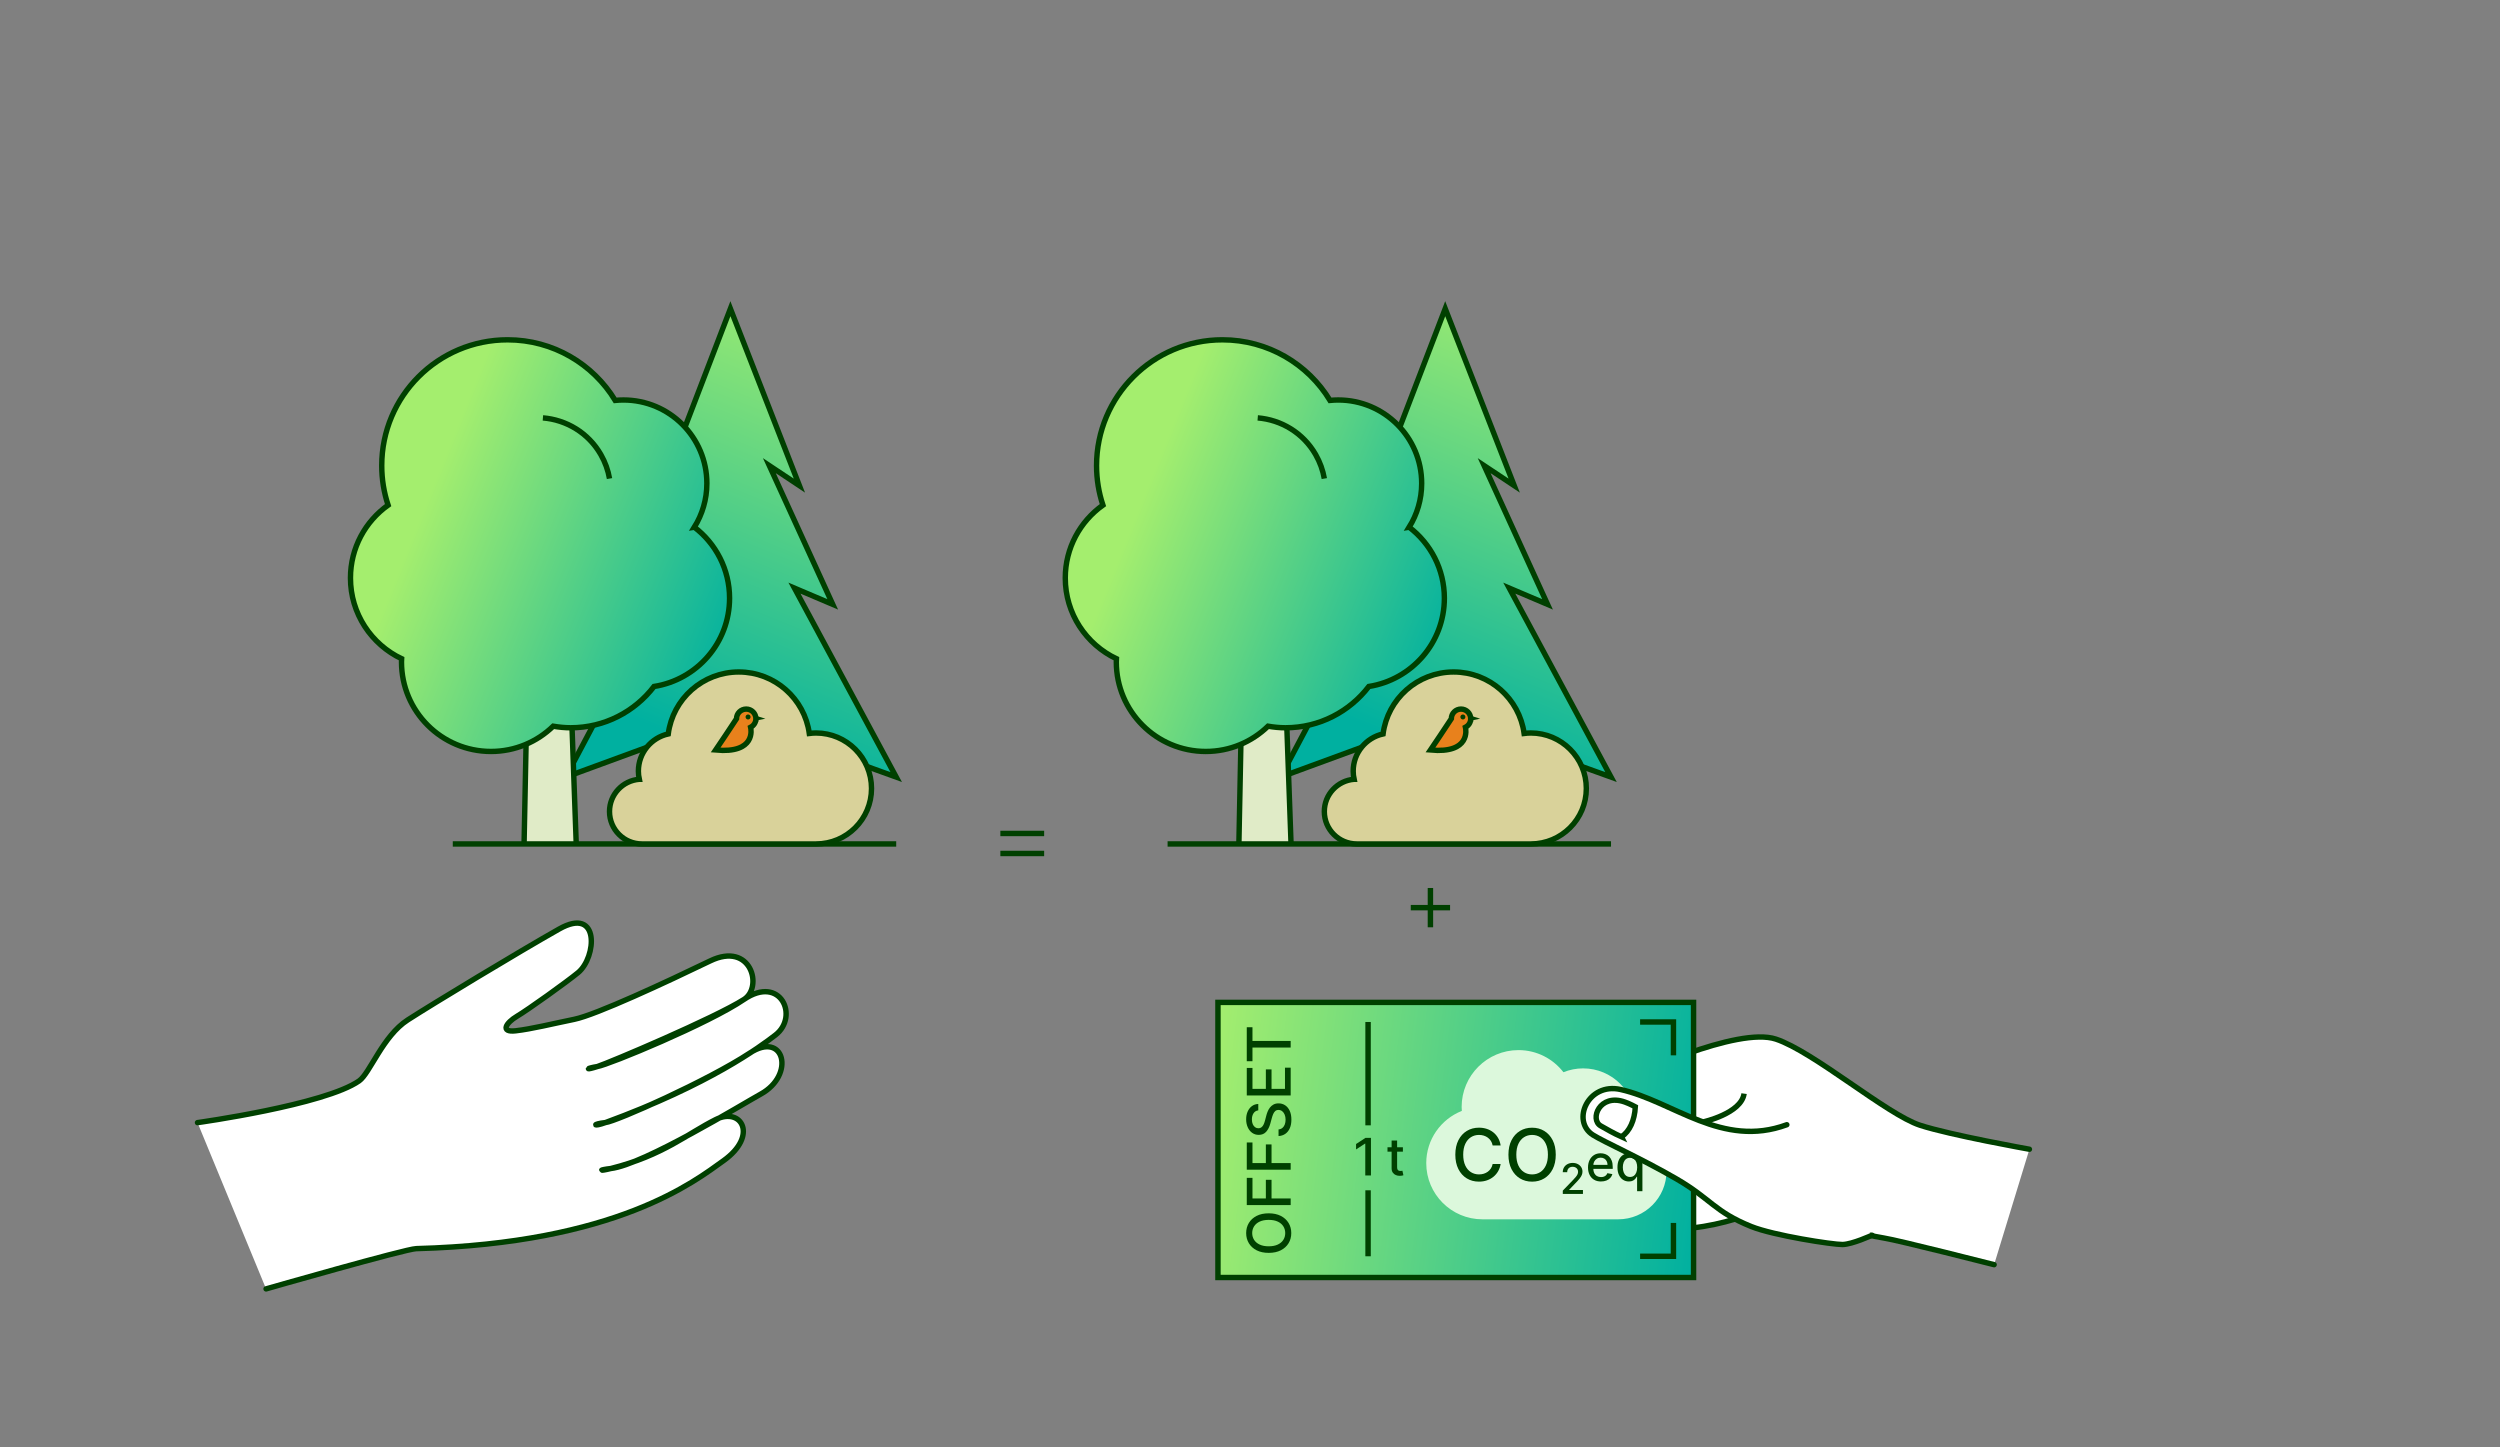 <?xml version="1.0" encoding="UTF-8"?>
<svg id="Layer_1" data-name="Layer 1" xmlns="http://www.w3.org/2000/svg" xmlns:xlink="http://www.w3.org/1999/xlink" viewBox="0 0 345.51 200">
  <rect x="0" y="0" width="345.51" height="200" fill="#808080" stroke="none"/>
  <defs>
    <style>
      .cls-1 {
        fill: url(#New_Gradient_Swatch_1-3);
      }

      .cls-1, .cls-2, .cls-3, .cls-4, .cls-5, .cls-6, .cls-7, .cls-8, .cls-9, .cls-10, .cls-11, .cls-12, .cls-13, .cls-14 {
        stroke: #004000;
        stroke-miterlimit: 10;
        stroke-width: .75px;
      }

      .cls-2 {
        fill: url(#New_Gradient_Swatch_1-5);
      }

      .cls-15 {
        fill: url(#New_Gradient_Swatch_1-4);
      }

      .cls-15, .cls-16, .cls-17, .cls-18, .cls-19 {
        stroke-width: 0px;
      }

      .cls-16 {
        fill: url(#New_Gradient_Swatch_1-2);
      }

      .cls-3, .cls-11 {
        fill: none;
      }

      .cls-4 {
        fill: url(#New_Gradient_Swatch_1);
      }

      .cls-5 {
        fill: url(#linear-gradient-2);
      }

      .cls-6 {
        fill: url(#linear-gradient-4);
      }

      .cls-7 {
        fill: url(#linear-gradient-3);
      }

      .cls-8, .cls-10 {
        fill: #fff;
      }

      .cls-8, .cls-11 {
        stroke-linecap: round;
      }

      .cls-9 {
        fill: url(#linear-gradient);
      }

      .cls-17 {
        fill: #dcf8dc;
      }

      .cls-18 {
        fill: #e8811c;
      }

      .cls-19 {
        fill: #004000;
      }

      .cls-12 {
        fill: #e0ebc7;
      }

      .cls-13 {
        fill: #d9d29a;
      }

      .cls-14 {
        fill: #f2f4f7;
      }
    </style>
    <linearGradient id="New_Gradient_Swatch_1" data-name="New Gradient Swatch 1" x1="272.984" y1="330.888" x2="342.946" y2="330.888" gradientTransform="translate(-63.076 -209.186) rotate(7.169)" gradientUnits="userSpaceOnUse">
      <stop offset="0" stop-color="#a4ee6e"/>
      <stop offset=".999" stop-color="#00b0a0"/>
    </linearGradient>
    <linearGradient id="linear-gradient" x1="138.254" y1="115.188" x2="144.305" y2="115.188" gradientUnits="userSpaceOnUse">
      <stop offset="0" stop-color="#dcf8dc"/>
      <stop offset=".21" stop-color="#e6fae6"/>
      <stop offset=".669" stop-color="#f8fdf8"/>
      <stop offset="1" stop-color="#fff"/>
    </linearGradient>
    <linearGradient id="linear-gradient-2" y1="117.954" y2="117.954" xlink:href="#linear-gradient"/>
    <linearGradient id="New_Gradient_Swatch_1-2" data-name="New Gradient Swatch 1" x1="147.511" y1="61.694" x2="123.182" y2="121.3" gradientTransform="translate(-22.86 -16.675)" xlink:href="#New_Gradient_Swatch_1"/>
    <linearGradient id="New_Gradient_Swatch_1-3" data-name="New Gradient Swatch 1" x1="58.299" y1="70.884" x2="102.287" y2="88.667" gradientTransform="matrix(1,0,0,1,0,0)" xlink:href="#New_Gradient_Swatch_1"/>
    <linearGradient id="linear-gradient-3" x1="197.69" y1="125.44" x2="197.69" y2="125.44" xlink:href="#linear-gradient"/>
    <linearGradient id="linear-gradient-4" x1="194.974" y1="125.44" x2="200.406" y2="125.44" xlink:href="#linear-gradient"/>
    <linearGradient id="New_Gradient_Swatch_1-4" data-name="New Gradient Swatch 1" x1="246.301" y1="61.694" x2="221.972" y2="121.3" gradientTransform="translate(-22.86 -16.675)" xlink:href="#New_Gradient_Swatch_1"/>
    <linearGradient id="New_Gradient_Swatch_1-5" data-name="New Gradient Swatch 1" x1="157.089" y1="70.884" x2="201.077" y2="88.667" gradientTransform="matrix(1,0,0,1,0,0)" xlink:href="#New_Gradient_Swatch_1"/>
  </defs>
  <g id="ruka">
    <path class="cls-8" d="M275.593,174.782s-13.254-3.377-15.218-3.678c-6.832-1.05-14.638-5.625-16.965-4.086-2.327,1.54-16.648,5.884-18.916-.812-2.268-6.695-5.882-13.817-2.285-15.805,3.598-1.988,17.983-8.528,23.219-6.794,5.236,1.734,15.357,10.421,19.932,11.908,4.235,1.376,15.114,3.315,15.114,3.315"/>
    <path class="cls-3" d="M241.039,151.142c-.374,2.753-5.675,3.917-5.675,3.917"/>
  </g>
  <g id="palec">
    <g id="offset">
      <rect id="offset-bg" class="cls-4" x="168.326" y="138.535" width="65.731" height="38.021"/>
      <path class="cls-17" d="M226.002,155.596c.022-.229.035-.46.035-.695,0-4.002-3.245-7.247-7.247-7.247-.962,0-1.877.191-2.717.531-1.437-1.857-3.681-3.057-6.211-3.057-4.339,0-7.857,3.518-7.857,7.857,0,.184.015.364.028.545-2.879,1.136-4.919,3.937-4.919,7.219,0,4.288,3.476,7.765,7.765,7.765h18.766c3.688,0,6.678-2.99,6.678-6.678,0-2.857-1.797-5.288-4.32-6.241Z"/>
      <g>
        <path class="cls-19" d="M207.395,158.312h-1.105c-.043-.236-.122-.444-.237-.624-.116-.179-.258-.332-.426-.457-.168-.125-.355-.22-.562-.284-.207-.063-.427-.096-.658-.096-.418,0-.792.105-1.121.315-.33.21-.59.519-.78.925-.19.407-.285.903-.285,1.489,0,.591.095,1.089.285,1.496.19.406.451.713.781.921.331.208.703.312,1.117.312.229,0,.447-.031.653-.094.207-.063.395-.156.562-.278.168-.123.31-.273.427-.452.117-.178.198-.383.243-.615l1.105.003c-.059.357-.173.685-.342.983-.169.299-.385.557-.648.773s-.564.383-.902.501-.707.177-1.106.177c-.628,0-1.188-.149-1.68-.448s-.879-.727-1.161-1.285c-.282-.558-.424-1.223-.424-1.996,0-.775.143-1.441.426-1.998.283-.556.671-.984,1.163-1.283.491-.299,1.05-.448,1.676-.448.386,0,.745.055,1.08.165.334.11.635.271.902.482.267.211.487.469.662.772.175.304.293.651.354,1.041Z"/>
        <path class="cls-19" d="M215.012,159.581c0,.775-.142,1.441-.425,1.998-.284.557-.672.984-1.165,1.283-.492.299-1.052.448-1.678.448-.629,0-1.189-.149-1.683-.448-.492-.299-.881-.727-1.164-1.285-.283-.558-.426-1.223-.426-1.996,0-.775.143-1.441.426-1.998.283-.556.672-.984,1.164-1.283.493-.299,1.054-.448,1.683-.448.626,0,1.186.149,1.678.448.493.299.881.727,1.165,1.283.283.557.425,1.223.425,1.998ZM213.928,159.581c0-.591-.096-1.089-.286-1.494-.189-.405-.45-.712-.779-.921-.33-.209-.702-.314-1.118-.314-.419,0-.792.104-1.12.314-.329.209-.588.516-.778.921s-.285.903-.285,1.494.095,1.089.285,1.494.449.712.778.922c.328.209.701.313,1.12.313.416,0,.788-.104,1.118-.313.329-.209.59-.517.779-.922.19-.405.286-.903.286-1.494Z"/>
        <path class="cls-19" d="M215.984,165.01v-.463l1.432-1.484c.153-.161.279-.303.379-.425.101-.122.175-.238.225-.348s.074-.227.074-.351c0-.141-.033-.262-.099-.365-.066-.103-.156-.182-.271-.238-.114-.056-.243-.083-.386-.083-.151,0-.284.031-.397.093-.112.062-.199.149-.26.263-.061.113-.091.245-.091.396h-.61c0-.257.06-.483.178-.676.119-.193.281-.343.488-.449.206-.107.441-.16.704-.16.267,0,.501.053.704.158.203.105.362.249.477.43s.171.385.171.613c0,.157-.029.311-.088.46-.058.15-.16.317-.305.501-.145.184-.346.407-.604.668l-.841.88v.031h1.905v.548h-2.785Z"/>
        <path class="cls-19" d="M221.266,163.287c-.372,0-.691-.08-.96-.24-.268-.16-.474-.385-.619-.676-.145-.291-.218-.632-.218-1.023,0-.387.073-.728.218-1.022.146-.295.349-.525.609-.691.262-.166.567-.248.918-.248.213,0,.419.035.619.105.2.071.38.181.538.332.159.151.284.346.376.586.092.24.138.531.138.874v.261h-3v-.551h2.28c0-.193-.039-.365-.118-.515-.078-.15-.188-.268-.33-.355s-.308-.13-.498-.13c-.206,0-.386.05-.539.151-.153.101-.271.231-.354.393-.082.161-.124.336-.124.524v.43c0,.252.045.467.134.644.09.177.215.312.375.404.161.092.349.139.562.139.14,0,.267-.02.381-.06.115-.041.214-.101.298-.181.084-.081.147-.18.191-.297l.695.125c-.056.205-.155.384-.298.537-.144.153-.323.272-.538.356-.216.084-.461.126-.736.126Z"/>
        <path class="cls-19" d="M226.253,164.627v-2.003h-.045c-.044.081-.107.172-.19.275-.083.103-.196.193-.34.27-.145.077-.331.116-.561.116-.305,0-.576-.078-.814-.235-.238-.156-.426-.38-.561-.671-.135-.291-.203-.64-.203-1.048s.068-.757.206-1.047c.137-.29.324-.512.563-.666.239-.154.511-.231.813-.231.234,0,.423.039.566.117s.255.168.334.271c.08.104.142.194.186.273h.062v-.612h.718v5.19h-.734ZM225.279,162.659c.211,0,.391-.056.537-.168s.258-.268.334-.468c.076-.2.114-.433.114-.698,0-.262-.038-.492-.113-.688-.075-.197-.186-.35-.331-.459-.146-.11-.326-.165-.541-.165-.221,0-.405.058-.553.172s-.259.271-.333.469-.112.422-.112.671c0,.252.038.479.113.681s.188.361.336.478c.147.117.331.176.549.176Z"/>
      </g>
      <g>
        <path class="cls-19" d="M175.342,167.685c.647,0,1.204.119,1.67.355.465.237.822.562,1.072.974.25.412.375.879.375,1.403,0,.526-.125.995-.375,1.406-.25.412-.607.736-1.074.974-.466.237-1.022.355-1.668.355-.648,0-1.205-.119-1.67-.355-.465-.237-.823-.562-1.072-.974-.25-.412-.375-.88-.375-1.406,0-.523.125-.991.375-1.403.249-.412.607-.736,1.072-.974.465-.237,1.021-.355,1.67-.355ZM175.342,168.592c-.494,0-.91.08-1.249.238-.339.159-.596.376-.771.652-.175.275-.263.587-.263.935,0,.35.088.662.263.937.175.275.432.492.771.65.339.159.755.239,1.249.239s.91-.08,1.249-.239c.339-.159.596-.375.771-.65.175-.274.262-.586.262-.937,0-.348-.087-.659-.262-.935-.175-.276-.432-.493-.771-.652-.339-.159-.755-.238-1.249-.238Z"/>
        <path class="cls-19" d="M178.377,166.547h-6.068v-3.763h.788v2.848h1.849v-2.578h.785v2.578h2.646v.916Z"/>
        <path class="cls-19" d="M178.377,161.657h-6.068v-3.763h.788v2.848h1.849v-2.578h.785v2.578h2.646v.916Z"/>
        <path class="cls-19" d="M173.902,153.457c-.28.032-.498.162-.653.392-.155.229-.232.518-.232.865,0,.249.039.464.117.646s.185.322.319.422c.136.1.289.149.461.149.145,0,.269-.034.374-.102.104-.068.191-.158.262-.27.07-.111.129-.231.175-.36.047-.128.085-.252.114-.371l.154-.592c.047-.194.111-.393.192-.596.081-.204.188-.392.32-.566.132-.174.296-.315.492-.422.195-.108.43-.162.702-.162.344,0,.648.088.915.265s.478.433.632.768.23.739.23,1.213c0,.455-.071.848-.216,1.18-.145.332-.35.591-.615.779-.266.188-.581.292-.946.311v-.918c.219-.018.401-.089.547-.215.145-.125.253-.287.322-.483.07-.196.105-.412.105-.647,0-.259-.041-.489-.123-.692-.082-.202-.196-.362-.344-.479s-.319-.175-.517-.175c-.18,0-.327.051-.442.153-.114.102-.209.239-.284.412s-.141.368-.198.585l-.195.717c-.133.486-.327.871-.584,1.154-.257.284-.597.425-1.02.425-.35,0-.655-.095-.916-.284-.261-.19-.464-.447-.608-.771-.146-.324-.218-.689-.218-1.097,0-.411.072-.774.216-1.089.145-.315.343-.563.595-.745.252-.182.54-.277.866-.285v.883Z"/>
        <path class="cls-19" d="M178.377,151.398h-6.068v-3.805h.788v2.889h1.849v-2.69h.785v2.69h1.858v-2.925h.788v3.84Z"/>
        <path class="cls-19" d="M173.096,146.665h-.788v-4.697h.788v1.894h5.28v.913h-5.28v1.891Z"/>
      </g>
      <polyline class="cls-3" points="231.278 169.014 231.278 173.623 226.669 173.623"/>
      <polyline class="cls-3" points="226.669 141.243 231.278 141.243 231.278 145.852"/>
      <line class="cls-14" x1="189.073" y1="141.243" x2="189.073" y2="155.527"/>
      <line class="cls-14" x1="189.073" y1="164.504" x2="189.073" y2="173.623"/>
      <g>
        <path class="cls-19" d="M189.473,157.26v5.195h-.786v-4.409h-.031l-1.242.812v-.751l1.296-.847h.764Z"/>
        <path class="cls-19" d="M193.886,158.559v.609h-2.129v-.609h2.129ZM192.328,157.625h.759v3.686c0,.147.022.257.066.331.044.073.101.124.171.149.07.026.146.04.229.04.062,0,.114-.004.16-.013s.081-.015.106-.021l.137.627c-.044.017-.106.034-.188.052-.081.018-.183.027-.305.029-.199.003-.386-.032-.558-.106-.173-.075-.312-.189-.419-.345s-.16-.351-.16-.586v-3.843Z"/>
      </g>
    </g>
  </g>
  <g>
    <line class="cls-9" x1="138.254" y1="115.188" x2="144.305" y2="115.188"/>
    <line class="cls-5" x1="138.254" y1="117.954" x2="144.305" y2="117.954"/>
  </g>
  <path class="cls-8" d="M36.774,178.13s19.252-5.523,20.752-5.563c27.724-.739,38.525-9.341,42.468-12.157,4.828-3.448,2.492-7.458-1.065-5.69-3.852,1.915-7.274,4.969-14.518,6.776-1.639.409-1.689.194,0,0,4.563-.525,18.346-8.981,20.723-10.285,4.815-2.641,3.277-8.834-1.529-5.664-5.766,3.803-18.451,9.439-19.932,9.598-1.874.201-1.696.621,0,0,14.414-5.278,21.453-10.519,23.504-12.107,3.276-2.536.739-8.379-4.355-4.913-4.893,3.328-18.674,9.017-20.269,9.277-1.593.258-1.669.538,0,0,1.669-.536,16.268-6.724,20.269-9.277,2.666-1.701.99-8.059-4.671-5.323-6.123,2.959-15.809,7.465-18.778,8.071-2.969.606-5.916,1.341-8.103,1.589-2.189.251-1.347-1.108.182-2.012,1.527-.904,6.893-4.748,8.449-6.034,2.537-2.096,3.056-9.226-2.613-6.027-5.669,3.201-17.512,10.361-20.946,12.577-3.433,2.216-5.222,7.376-6.711,8.419-4.731,3.313-22.334,5.768-22.334,5.768"/>
  <g>
    <g>
      <polyline class="cls-12" points="104.284 116.611 104.157 97.997 97.752 97.997 97.752 116.637"/>
      <g>
        <polygon class="cls-16" points="111.554 102.956 123.86 107.394 109.796 81.279 115.087 83.527 106.327 64.354 110.48 67.114 100.945 42.66 91.571 67.114 95.543 64.429 86.964 83.527 91.974 81.361 78.19 107.394 90.466 102.892 86.964 110.689 97.811 106 101.025 111.239 104.026 105.988 115.087 110.689 111.554 102.956"/>
        <polygon class="cls-3" points="111.554 102.956 123.86 107.394 109.796 81.279 115.087 83.527 106.327 64.354 110.48 67.114 100.945 42.66 91.571 67.114 95.543 64.429 86.964 83.527 91.974 81.361 78.19 107.394 90.466 102.892 86.964 110.689 97.811 106 101.025 111.239 104.026 105.988 115.087 110.689 111.554 102.956"/>
      </g>
    </g>
    <g>
      <g>
        <polyline class="cls-12" points="79.635 116.575 79.015 99.376 72.775 99.376 72.43 116.575"/>
        <path class="cls-1" d="M95.963,72.859c1.089-1.76,1.728-3.828,1.728-6.049,0-6.368-5.162-11.53-11.53-11.53-.384,0-.763.021-1.137.057-3.05-5.02-8.571-8.374-14.874-8.374-9.605,0-17.392,7.787-17.392,17.392,0,1.907.311,3.74.879,5.457-3.144,2.242-5.201,5.911-5.201,10.067,0,4.934,2.896,9.18,7.075,11.165-.005.148-.022.293-.022.442,0,6.83,5.537,12.368,12.368,12.368,3.344,0,6.373-1.333,8.599-3.489.784.131,1.584.215,2.406.215,4.702,0,8.871-2.243,11.528-5.706,5.911-.929,10.438-6.03,10.438-12.202,0-4.004-1.911-7.553-4.862-9.814Z"/>
      </g>
      <path class="cls-3" d="M75.032,57.754c3.223.259,6.267,2.048,8.001,5.062.61,1.061,1.008,2.187,1.205,3.327"/>
    </g>
    <line class="cls-10" x1="62.575" y1="116.637" x2="123.86" y2="116.637"/>
    <path class="cls-13" d="M88.351,107.699c-.079-.363-.123-.738-.123-1.125,0-2.518,1.767-4.621,4.128-5.143.625-4.829,4.751-8.561,9.751-8.561,4.977,0,9.088,3.698,9.742,8.495.305-.037.614-.062.93-.062,4.234,0,7.667,3.433,7.667,7.667,0,4.234-3.432,7.667-7.667,7.667h-24.063c-2.473,0-4.478-2.005-4.478-4.478,0-2.35,1.811-4.274,4.113-4.46Z"/>
    <g>
      <polygon class="cls-19" points="104.107 98.81 105.783 99.325 104.126 99.66 104.107 98.81"/>
      <g>
        <path class="cls-18" d="M104.469,99.338c0-.74-.6-1.341-1.341-1.341-.739,0-1.337.598-1.34,1.336-.39.625-2.888,4.324-2.888,4.324,5.598.52,4.899-2.9,4.842-3.146.426-.224.726-.658.726-1.173Z"/>
        <path class="cls-3" d="M104.469,99.338c0-.74-.6-1.341-1.341-1.341-.739,0-1.337.598-1.34,1.336-.39.625-2.888,4.324-2.888,4.324,5.598.52,4.899-2.9,4.842-3.146.426-.224.726-.658.726-1.173Z"/>
      </g>
      <path class="cls-19" d="M103.734,99.088c0,.191-.155.347-.347.347s-.347-.155-.347-.347c0-.191.155-.347.347-.347s.347.155.347.347Z"/>
    </g>
  </g>
  <line class="cls-7" x1="197.69" y1="122.724" x2="197.69" y2="128.156"/>
  <line class="cls-6" x1="200.406" y1="125.44" x2="194.974" y2="125.44"/>
  <g>
    <g>
      <polyline class="cls-12" points="203.074 116.611 202.947 97.997 196.542 97.997 196.542 116.637"/>
      <g>
        <polygon class="cls-15" points="210.344 102.956 222.65 107.394 208.586 81.279 213.877 83.527 205.117 64.354 209.27 67.114 199.735 42.66 190.361 67.114 194.333 64.429 185.754 83.527 190.764 81.361 176.98 107.394 189.256 102.892 185.754 110.689 196.601 106 199.815 111.239 202.816 105.988 213.877 110.689 210.344 102.956"/>
        <polygon class="cls-3" points="210.344 102.956 222.65 107.394 208.586 81.279 213.877 83.527 205.117 64.354 209.27 67.114 199.735 42.66 190.361 67.114 194.333 64.429 185.754 83.527 190.764 81.361 176.98 107.394 189.256 102.892 185.754 110.689 196.601 106 199.815 111.239 202.816 105.988 213.877 110.689 210.344 102.956"/>
      </g>
    </g>
    <g>
      <g>
        <polyline class="cls-12" points="178.425 116.575 177.805 99.376 171.565 99.376 171.22 116.575"/>
        <path class="cls-2" d="M194.753,72.859c1.089-1.76,1.728-3.828,1.728-6.049,0-6.368-5.162-11.53-11.53-11.53-.384,0-.763.021-1.137.057-3.05-5.02-8.571-8.374-14.874-8.374-9.605,0-17.392,7.787-17.392,17.392,0,1.907.311,3.74.879,5.457-3.144,2.242-5.201,5.911-5.201,10.067,0,4.934,2.896,9.18,7.075,11.165-.005.148-.022.293-.022.442,0,6.83,5.537,12.368,12.368,12.368,3.344,0,6.373-1.333,8.599-3.489.784.131,1.584.215,2.406.215,4.702,0,8.871-2.243,11.528-5.706,5.911-.929,10.438-6.03,10.438-12.202,0-4.004-1.911-7.553-4.862-9.814Z"/>
      </g>
      <path class="cls-3" d="M173.822,57.754c3.223.259,6.267,2.048,8.001,5.062.61,1.061,1.008,2.187,1.205,3.327"/>
    </g>
    <line class="cls-10" x1="161.365" y1="116.637" x2="222.65" y2="116.637"/>
    <path class="cls-13" d="M187.141,107.699c-.079-.363-.123-.738-.123-1.125,0-2.518,1.767-4.621,4.128-5.143.625-4.829,4.751-8.561,9.751-8.561,4.977,0,9.088,3.698,9.742,8.495.305-.037.614-.062.93-.062,4.234,0,7.667,3.433,7.667,7.667,0,4.234-3.432,7.667-7.667,7.667h-24.063c-2.473,0-4.478-2.005-4.478-4.478,0-2.35,1.811-4.274,4.113-4.46Z"/>
    <g>
      <polygon class="cls-19" points="202.897 98.81 204.573 99.325 202.916 99.66 202.897 98.81"/>
      <g>
        <path class="cls-18" d="M203.259,99.338c0-.74-.6-1.341-1.341-1.341-.739,0-1.337.598-1.34,1.336-.39.625-2.888,4.324-2.888,4.324,5.598.52,4.899-2.9,4.842-3.146.426-.224.726-.658.726-1.173Z"/>
        <path class="cls-3" d="M203.259,99.338c0-.74-.6-1.341-1.341-1.341-.739,0-1.337.598-1.34,1.336-.39.625-2.888,4.324-2.888,4.324,5.598.52,4.899-2.9,4.842-3.146.426-.224.726-.658.726-1.173Z"/>
      </g>
      <path class="cls-19" d="M202.524,99.088c0,.191-.155.347-.347.347s-.347-.155-.347-.347c0-.191.155-.347.347-.347s.347.155.347.347Z"/>
    </g>
  </g>
  <g>
    <path class="cls-8" d="M258.724,170.716s-2.739,1.26-4.078,1.28-9.52-1.24-12.602-2.481c-5.107-2.057-5.585-3.823-10.355-6.59-4.858-2.819-10.009-5.103-11.54-6.07-3.033-1.918-.683-7.289,3.809-6.284,7.305,1.634,14.019,8.179,22.988,4.871"/>
    <path class="cls-11" d="M224.095,157.114c-1.13-.508-2.045-1.056-2.857-1.507-1.581-.878-.181-4.555,3.328-3.3.703.252,1.445.657,1.445.657-.109,1.876-.768,3.374-1.917,4.149Z"/>
  </g>
</svg>